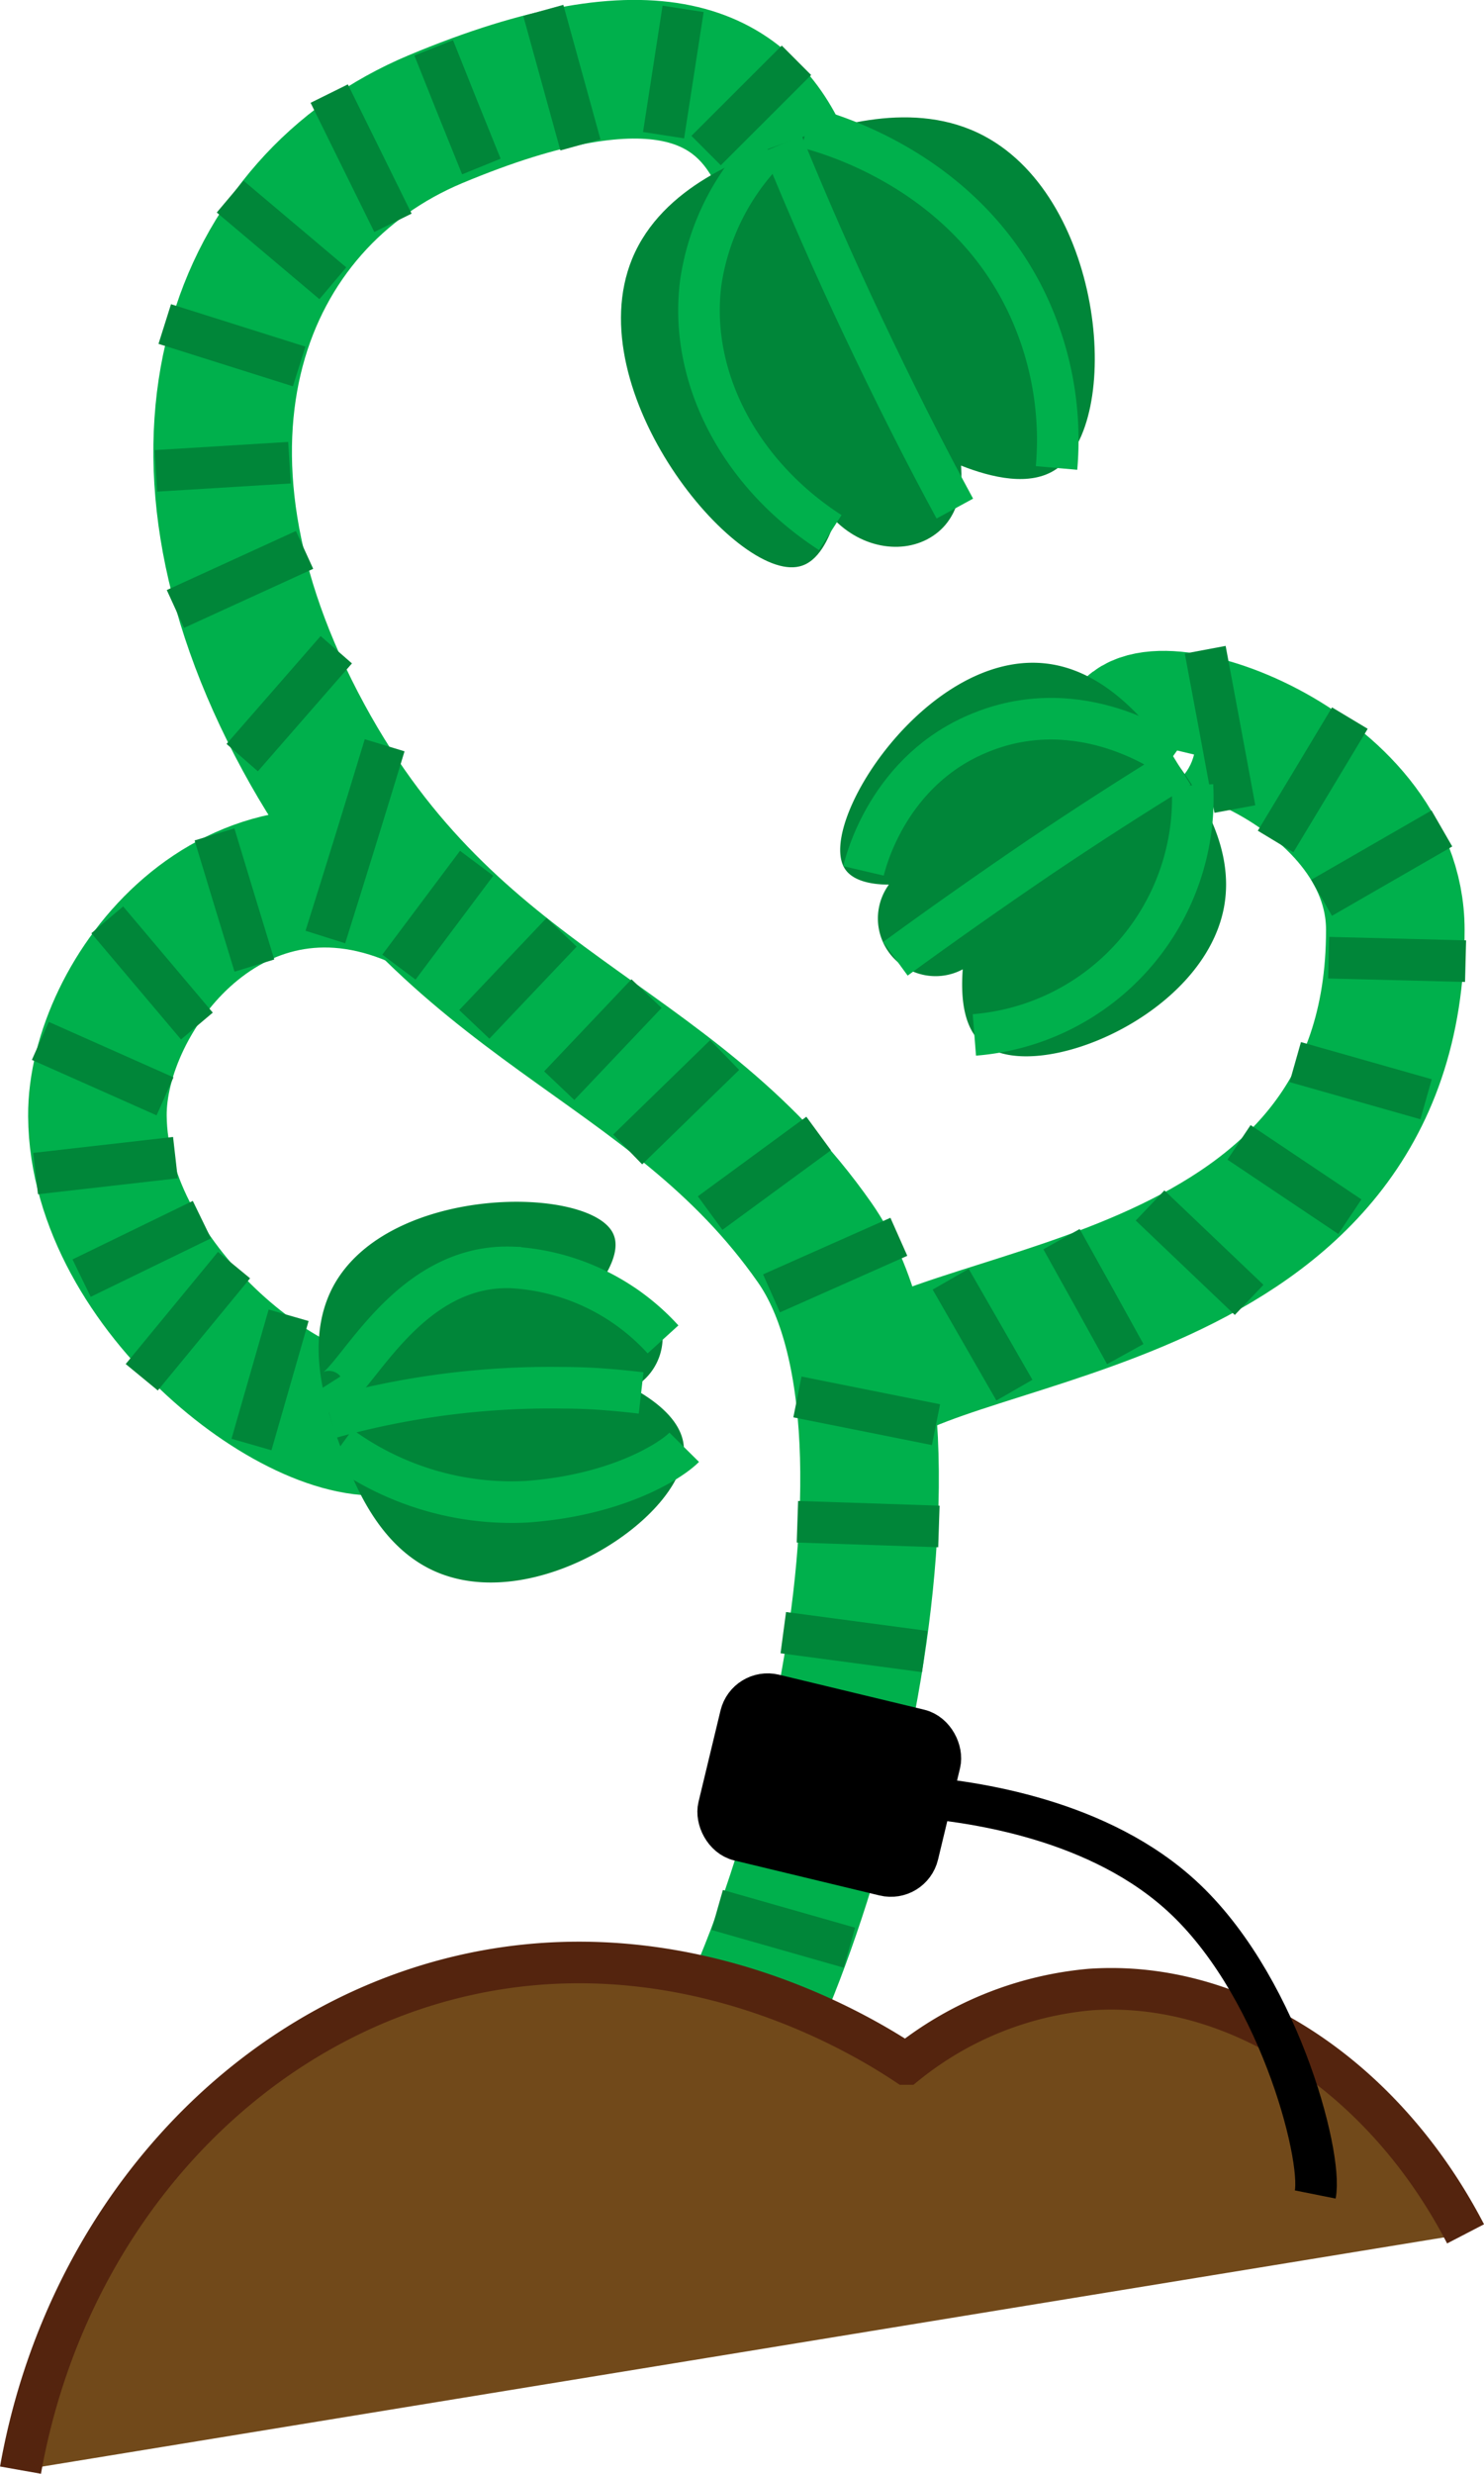 <svg xmlns="http://www.w3.org/2000/svg" viewBox="0 0 107.1 178.42"><defs><style>.cls-1,.cls-2,.cls-5,.cls-7{fill:none;}.cls-1,.cls-5{stroke:#00b04c;}.cls-1,.cls-2,.cls-3,.cls-5,.cls-6,.cls-7{stroke-miterlimit:10;}.cls-1{stroke-width:10px;}.cls-2{stroke:#008639;}.cls-2,.cls-3,.cls-5,.cls-6,.cls-7{stroke-width:3px;}.cls-3{fill:#71491a;stroke:#54240e;}.cls-4{fill:#008639;}.cls-6,.cls-7{stroke:#000;}</style></defs><g id="stem"><path class="cls-1" d="M47.66,154.26c9.26-11.49,19.39-50.51,9.65-64.4-10.5-15-26.11-16.61-36.87-36.4-11.6-21.33-4.66-38.67,9.5-44.61,16-6.69,22.2-3.11,24.94,2.94" transform="translate(1.48 -0.25)"/><path class="cls-1" d="M60.43,100.66c6.36-6.28,38.81-5.7,38.79-33.35,0-11.84-18.39-18-19.39-13.8" transform="translate(1.48 -0.25)"/><path class="cls-1" d="M29.19,65.31C15.38,58.82,5.49,72.12,5.55,80.73c.08,12.55,15.07,23.94,21.5,22.21" transform="translate(1.48 -0.25)"/></g><g id="stem_stripes" data-name="stem stripes"><path class="cls-2" d="M50.28,138l9.54,2.72" transform="translate(1.48 -0.25)"/><path class="cls-2" d="M55.05,118l10.21,1.36" transform="translate(1.48 -0.25)"/><path class="cls-2" d="M56.07,110l10.21.34" transform="translate(1.48 -0.25)"/><path class="cls-2" d="M56.07,101l10,2" transform="translate(1.48 -0.25)"/><path class="cls-2" d="M67.13,92.51l4.6,8" transform="translate(1.48 -0.25)"/><path class="cls-2" d="M54.2,93.53l9.19-4.08" transform="translate(1.48 -0.25)"/><path class="cls-2" d="M49.77,87.74,57.6,82" transform="translate(1.48 -0.25)"/><path class="cls-2" d="M43.82,83.15l7-6.81" transform="translate(1.48 -0.25)"/><path class="cls-2" d="M38.88,78.55l6.3-6.64" transform="translate(1.48 -0.25)"/><path class="cls-2" d="M32.75,74.13l6.3-6.64" transform="translate(1.48 -0.25)"/><path class="cls-2" d="M27.31,70l5.61-7.49" transform="translate(1.48 -0.25)"/><path class="cls-2" d="M26.28,54Q24.17,60.94,22,67.83" transform="translate(1.48 -0.25)"/><path class="cls-2" d="M14,60.43c.79,2.61,2.08,6.85,2.88,9.46" transform="translate(1.48 -0.25)"/><path class="cls-2" d="M6.26,66.59l6.47,7.66" transform="translate(1.48 -0.25)"/><path class="cls-2" d="M1.43,75.32l9,4" transform="translate(1.48 -0.25)"/><path class="cls-2" d="M1.09,84.89l10.09-1.15" transform="translate(1.48 -0.25)"/><path class="cls-2" d="M13.09,88.21,4.41,92.43" transform="translate(1.48 -0.25)"/><path class="cls-2" d="M15.41,91.49,8.75,99.58" transform="translate(1.48 -0.25)"/><path class="cls-2" d="M19.35,95.11l-2.68,9.32" transform="translate(1.48 -0.25)"/><path class="cls-2" d="M22.79,47.11,16,54.89" transform="translate(1.48 -0.25)"/><path class="cls-2" d="M11.18,44.17l9.32-4.26" transform="translate(1.48 -0.25)"/><path class="cls-2" d="M19.41,33.62l-9.64.59" transform="translate(1.48 -0.25)"/><path class="cls-2" d="M10.41,23.62l9.7,3.06" transform="translate(1.48 -0.25)"/><path class="cls-2" d="M15.13,14.43l7.41,6.25" transform="translate(1.48 -0.25)"/><path class="cls-2" d="M22.28,7q2.31,4.67,4.6,9.32" transform="translate(1.48 -0.25)"/><path class="cls-2" d="M29.82,3.7Q31.53,8,33.26,12.26" transform="translate(1.48 -0.25)"/><path class="cls-2" d="M37.73,1l2.68,9.7" transform="translate(1.48 -0.25)"/><path class="cls-2" d="M47.82.89,46.41,10" transform="translate(1.48 -0.25)"/><path class="cls-2" d="M49.48,11.11,56,4.6" transform="translate(1.48 -0.25)"/><path class="cls-2" d="M75.13,89.62q2.31,4.14,4.6,8.29" transform="translate(1.48 -0.25)"/><path class="cls-2" d="M81.52,87.19,88.67,94" transform="translate(1.48 -0.25)"/><path class="cls-2" d="M95.94,88l-8-5.36" transform="translate(1.48 -0.25)"/><path class="cls-2" d="M92,76.85l9.44,2.68" transform="translate(1.48 -0.25)"/><path class="cls-2" d="M94.41,69.32l9.88.25" transform="translate(1.48 -0.25)"/><path class="cls-2" d="M93.9,65l8.68-5" transform="translate(1.48 -0.25)"/><path class="cls-2" d="M90.58,60.94q2.69-4.45,5.36-8.9" transform="translate(1.48 -0.25)"/><path class="cls-2" d="M87.64,58.6q-1.06-5.74-2.14-11.49" transform="translate(1.48 -0.25)"/></g><g id="dirt"><path class="cls-3" d="M0,178.4c3.18-17.92,15.86-32,32-35.68s29.19,4.59,31.91,6.39a24.63,24.63,0,0,1,13.28-5.37C87.76,143,98.4,150,104.29,161.36" transform="translate(1.48 -0.25)"/></g><g id="newest_buds" data-name="newest buds"><path class="cls-4" d="M55.47,10.46c3-1.06,9-3.12,14.1-.39,8.71,4.66,10,20.63,5.2,24-1.89,1.31-4.71.62-6.89-.24,0,.2.37,3.1-1.64,4.78S61,40,58.78,37.78c-.42,1.28-1.18,3-2.56,3.32-4.56,1.13-16-12.59-12.08-22.18C46.32,13.63,52.39,11.52,55.47,10.46Z" transform="translate(1.48 -0.25)"/><path class="cls-4" d="M83.12,54.83c1.55,2.1,4.61,6.24,3.73,10.88-1.51,7.91-13.61,12.79-17.36,9.87C68,74.42,67.86,72.06,68,70.16a4.16,4.16,0,0,1-5.33-6.11c-1.1,0-2.6-.2-3.2-1.18-2-3.28,5.89-15.52,14.31-14.79C78.42,48.48,81.54,52.7,83.12,54.83Z" transform="translate(1.48 -0.25)"/><path class="cls-4" d="M23.08,104.56c.9,2.45,2.67,7.28,7,9.09,7.43,3.1,18.17-4.33,17.79-9.07-.14-1.87-2-3.29-3.7-4.22A4.16,4.16,0,0,0,42,92.55c.59-.92,1.27-2.28.77-3.33C41.16,85.76,26.6,85.61,22.58,93,20.36,97.14,22.16,102.06,23.08,104.56Z" transform="translate(1.48 -0.25)"/></g><g id="bud_stripes" data-name="bud stripes"><path class="cls-5" d="M53.89,11a17.31,17.31,0,0,0-4.8,9.66c-.86,6.79,2.81,13.78,9.35,18" transform="translate(1.48 -0.25)"/><path class="cls-5" d="M55,10.62c1.74,4.26,3.67,8.69,5.83,13.25s4.39,9,6.6,13.06" transform="translate(1.48 -0.25)"/><path class="cls-5" d="M74.77,34A23,23,0,0,0,72.58,22C68,12.53,58.34,9.86,56.75,9.45" transform="translate(1.48 -0.25)"/><path class="cls-5" d="M60.84,63.06c.14-.6,1.79-7.33,8.51-10,7.2-2.9,13.42,1.56,13.77,1.81" transform="translate(1.48 -0.25)"/><path class="cls-5" d="M63.14,69.4q5-3.65,10.46-7.36,5.13-3.45,10.06-6.47" transform="translate(1.48 -0.25)"/><path class="cls-5" d="M68.84,74.89a17.12,17.12,0,0,0,15.74-18" transform="translate(1.48 -0.25)"/><path class="cls-5" d="M21.82,100.33c1.41,2.22,5-9,13.66-8.67a15.94,15.94,0,0,1,10.89,5.19" transform="translate(1.48 -0.25)"/><path class="cls-5" d="M22.37,102.5a59.1,59.1,0,0,1,16.85-2.16c2,0,3.82.17,5.57.37" transform="translate(1.48 -0.25)"/><path class="cls-5" d="M23.08,104.56a21,21,0,0,0,13.42,4c6.5-.46,10.39-2.91,11.4-3.93" transform="translate(1.48 -0.25)"/></g><g id="TEMP"><rect class="cls-6" x="50.99" y="123.6" width="14.78" height="10.78" rx="2" transform="translate(33.29 -10.33) rotate(13.54)"/><path class="cls-7" d="M93.44,158.52c.56-2.8-2.75-15.56-10-21.86-6.27-5.47-15.41-6.57-19.27-6.85" transform="translate(1.48 -0.25)"/></g></svg>